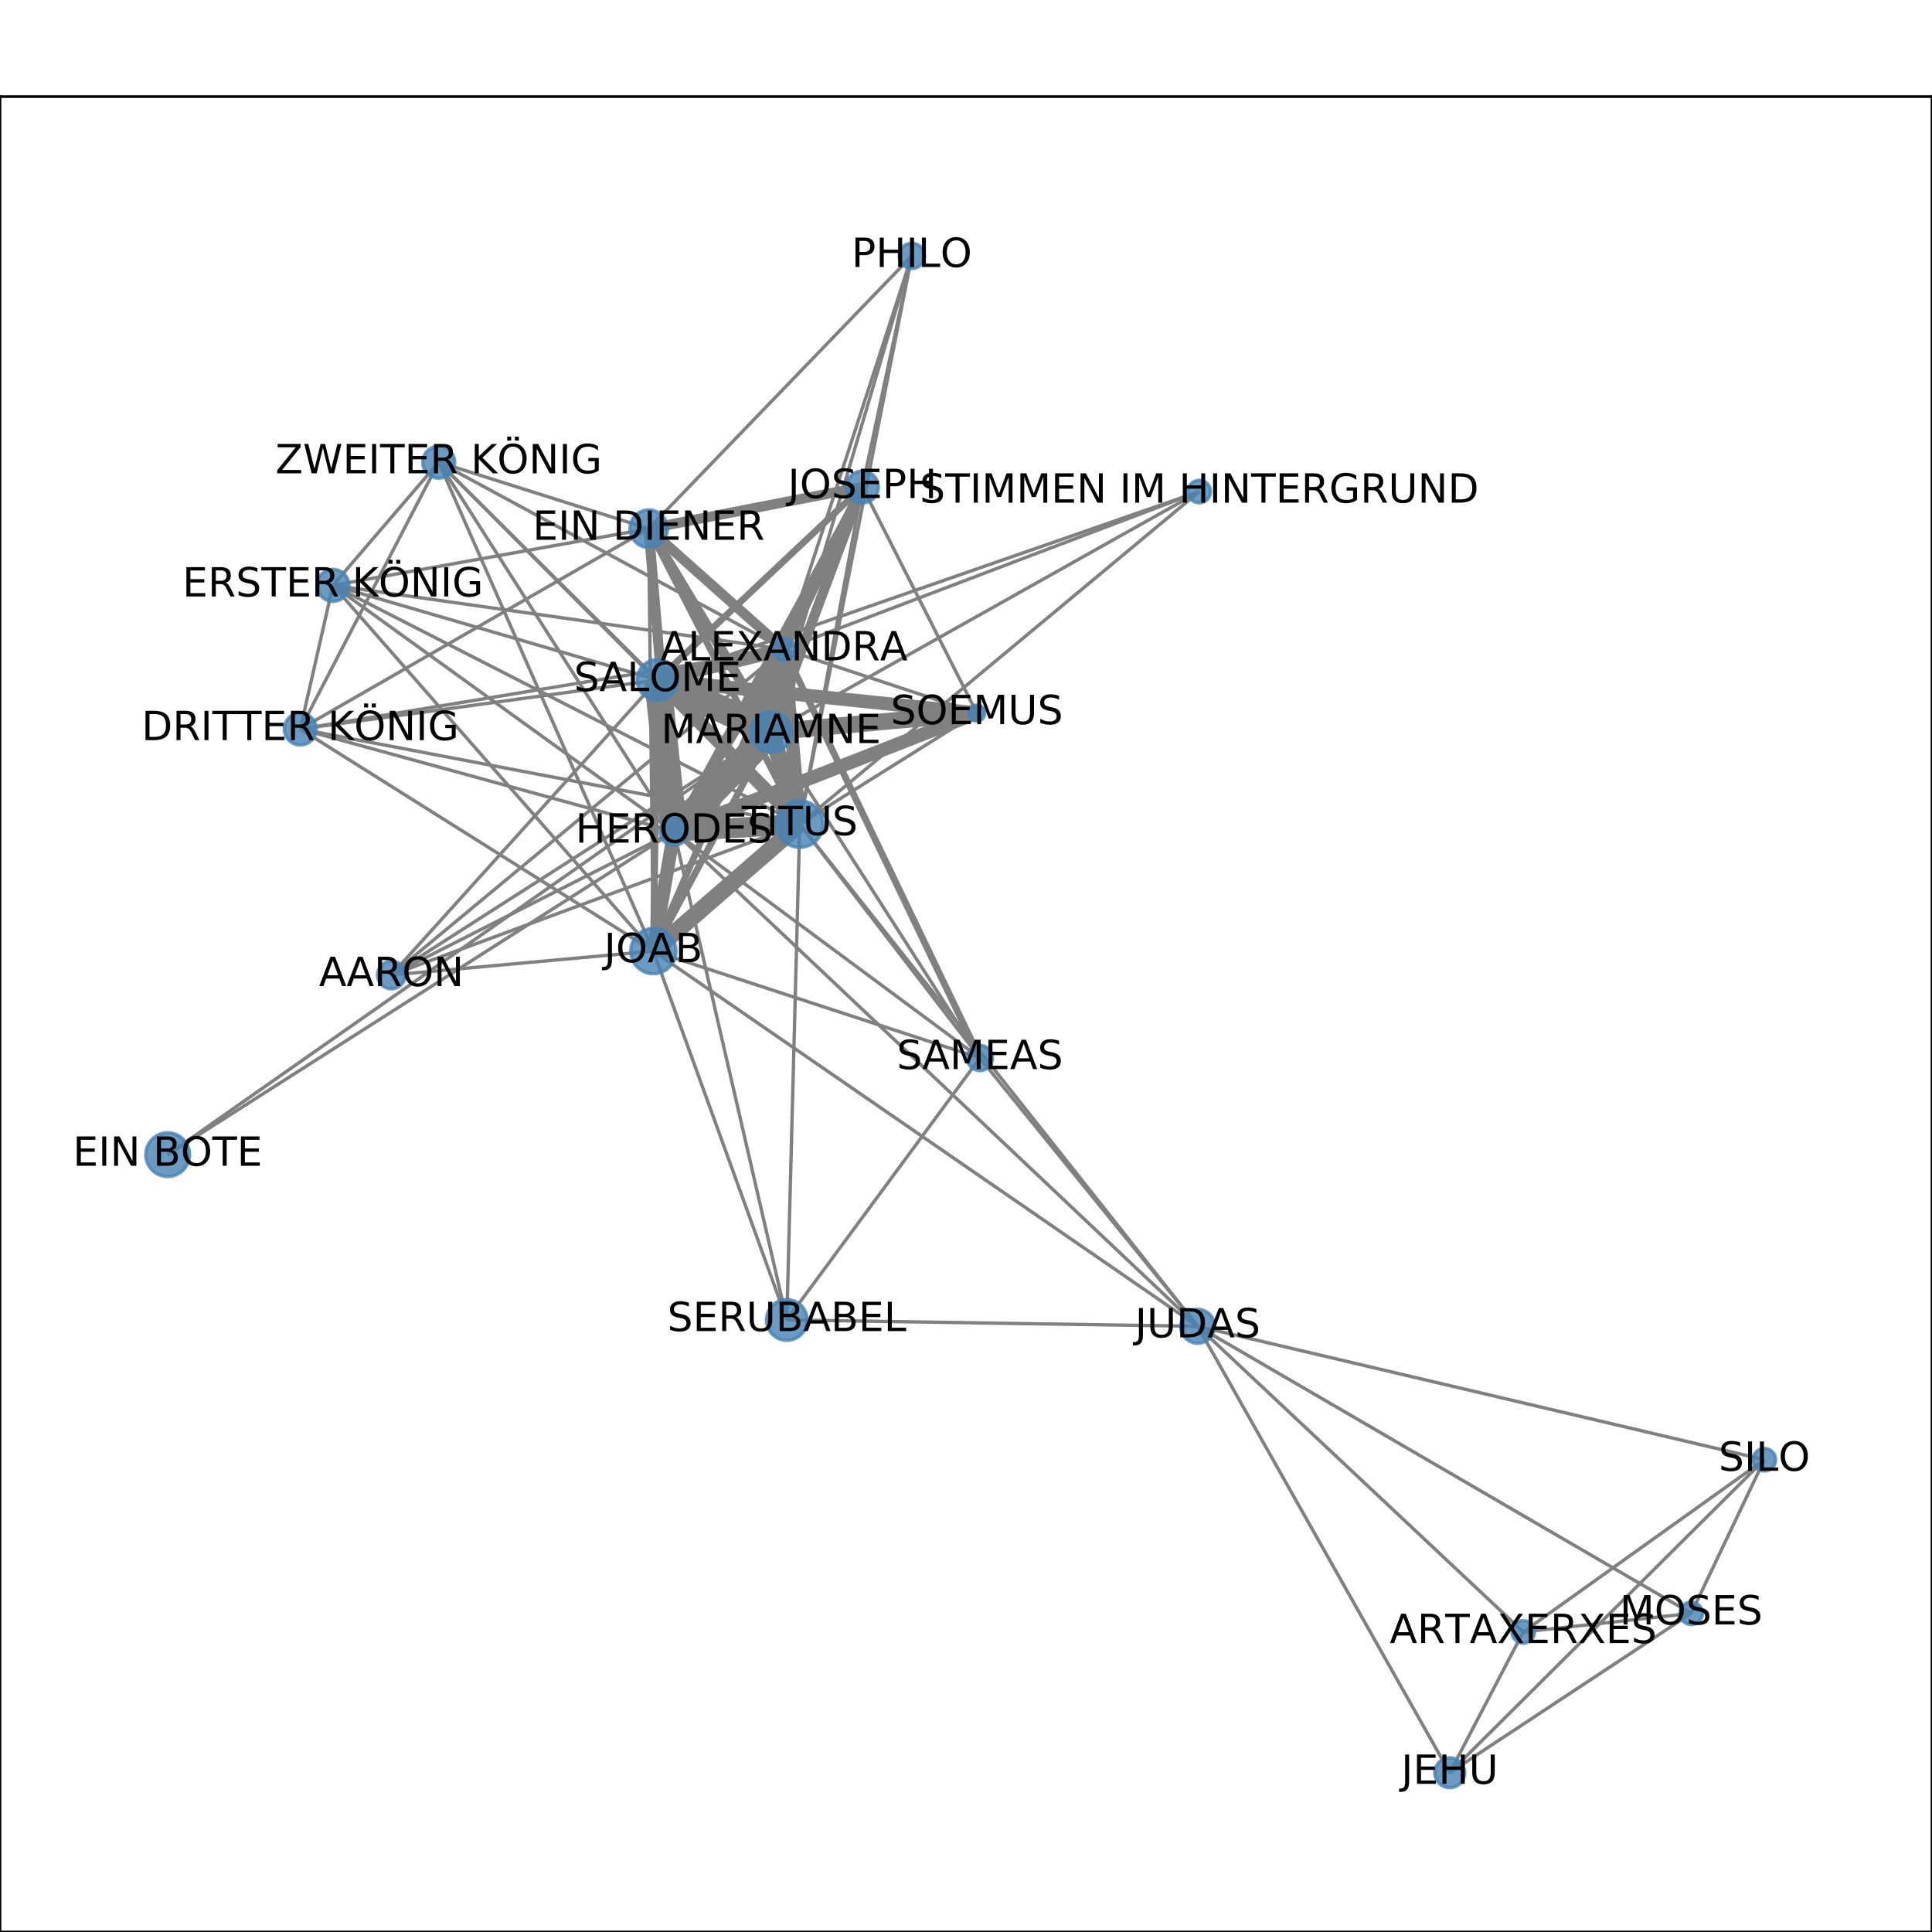 <?xml version="1.0" encoding="utf-8" standalone="no"?>
<!DOCTYPE svg PUBLIC "-//W3C//DTD SVG 1.1//EN"
  "http://www.w3.org/Graphics/SVG/1.1/DTD/svg11.dtd">
<!-- Created with matplotlib (http://matplotlib.org/) -->
<svg height="576pt" version="1.1" viewBox="0 0 576 576" width="576pt" xmlns="http://www.w3.org/2000/svg" xmlns:xlink="http://www.w3.org/1999/xlink">
 <defs>
  <style type="text/css">
*{stroke-linecap:butt;stroke-linejoin:round;}
  </style>
 </defs>
 <g id="figure_1">
  <g id="patch_1">
   <path d="M 0 576 
L 576 576 
L 576 0 
L 0 0 
z
" style="fill:#ffffff;"/>
  </g>
  <g id="axes_1">
   <g id="patch_2">
    <path d="M 0 576 
L 576 576 
L 576 28.8 
L 0 28.8 
z
" style="fill:#ffffff;"/>
   </g>
   <g id="LineCollection_1">
    <path clip-path="url(#p53e197eb6d)" d="M 257.107 145.178 
L 200.965 247.906 
" style="fill:none;stroke:#808080;stroke-width:2;"/>
    <path clip-path="url(#p53e197eb6d)" d="M 257.107 145.178 
L 193.394 157.619 
" style="fill:none;stroke:#808080;stroke-width:3;"/>
    <path clip-path="url(#p53e197eb6d)" d="M 257.107 145.178 
L 271.845 76.284 
" style="fill:none;stroke:#808080;"/>
    <path clip-path="url(#p53e197eb6d)" d="M 257.107 145.178 
L 196.042 202.726 
" style="fill:none;stroke:#808080;stroke-width:2;"/>
    <path clip-path="url(#p53e197eb6d)" d="M 257.107 145.178 
L 233.745 193.572 
" style="fill:none;stroke:#808080;stroke-width:3;"/>
    <path clip-path="url(#p53e197eb6d)" d="M 257.107 145.178 
L 229.882 218.227 
" style="fill:none;stroke:#808080;stroke-width:3;"/>
    <path clip-path="url(#p53e197eb6d)" d="M 257.107 145.178 
L 291.236 212.588 
" style="fill:none;stroke:#808080;"/>
    <path clip-path="url(#p53e197eb6d)" d="M 257.107 145.178 
L 238.435 245.679 
" style="fill:none;stroke:#808080;"/>
    <path clip-path="url(#p53e197eb6d)" d="M 116.69 290.679 
L 200.965 247.906 
" style="fill:none;stroke:#808080;"/>
    <path clip-path="url(#p53e197eb6d)" d="M 116.69 290.679 
L 194.79 283.562 
" style="fill:none;stroke:#808080;"/>
    <path clip-path="url(#p53e197eb6d)" d="M 116.69 290.679 
L 196.042 202.726 
" style="fill:none;stroke:#808080;"/>
    <path clip-path="url(#p53e197eb6d)" d="M 116.69 290.679 
L 229.882 218.227 
" style="fill:none;stroke:#808080;"/>
    <path clip-path="url(#p53e197eb6d)" d="M 116.69 290.679 
L 233.745 193.572 
" style="fill:none;stroke:#808080;"/>
    <path clip-path="url(#p53e197eb6d)" d="M 116.69 290.679 
L 238.435 245.679 
" style="fill:none;stroke:#808080;"/>
    <path clip-path="url(#p53e197eb6d)" d="M 130.797 137.795 
L 200.965 247.906 
" style="fill:none;stroke:#808080;"/>
    <path clip-path="url(#p53e197eb6d)" d="M 130.797 137.795 
L 194.79 283.562 
" style="fill:none;stroke:#808080;"/>
    <path clip-path="url(#p53e197eb6d)" d="M 130.797 137.795 
L 193.394 157.619 
" style="fill:none;stroke:#808080;"/>
    <path clip-path="url(#p53e197eb6d)" d="M 130.797 137.795 
L 196.042 202.726 
" style="fill:none;stroke:#808080;"/>
    <path clip-path="url(#p53e197eb6d)" d="M 130.797 137.795 
L 89.525 217.349 
" style="fill:none;stroke:#808080;"/>
    <path clip-path="url(#p53e197eb6d)" d="M 130.797 137.795 
L 233.745 193.572 
" style="fill:none;stroke:#808080;"/>
    <path clip-path="url(#p53e197eb6d)" d="M 130.797 137.795 
L 238.435 245.679 
" style="fill:none;stroke:#808080;"/>
    <path clip-path="url(#p53e197eb6d)" d="M 130.797 137.795 
L 99.261 174.519 
" style="fill:none;stroke:#808080;"/>
    <path clip-path="url(#p53e197eb6d)" d="M 357.076 395.414 
L 200.965 247.906 
" style="fill:none;stroke:#808080;"/>
    <path clip-path="url(#p53e197eb6d)" d="M 357.076 395.414 
L 194.79 283.562 
" style="fill:none;stroke:#808080;"/>
    <path clip-path="url(#p53e197eb6d)" d="M 357.076 395.414 
L 234.581 393.529 
" style="fill:none;stroke:#808080;"/>
    <path clip-path="url(#p53e197eb6d)" d="M 357.076 395.414 
L 504.199 481 
" style="fill:none;stroke:#808080;"/>
    <path clip-path="url(#p53e197eb6d)" d="M 357.076 395.414 
L 454.129 486.543 
" style="fill:none;stroke:#808080;"/>
    <path clip-path="url(#p53e197eb6d)" d="M 357.076 395.414 
L 432.212 528.516 
" style="fill:none;stroke:#808080;"/>
    <path clip-path="url(#p53e197eb6d)" d="M 357.076 395.414 
L 526.017 435.189 
" style="fill:none;stroke:#808080;"/>
    <path clip-path="url(#p53e197eb6d)" d="M 357.076 395.414 
L 292.137 315.424 
" style="fill:none;stroke:#808080;"/>
    <path clip-path="url(#p53e197eb6d)" d="M 357.076 395.414 
L 238.435 245.679 
" style="fill:none;stroke:#808080;"/>
    <path clip-path="url(#p53e197eb6d)" d="M 193.394 157.619 
L 200.965 247.906 
" style="fill:none;stroke:#808080;stroke-width:3;"/>
    <path clip-path="url(#p53e197eb6d)" d="M 193.394 157.619 
L 194.79 283.562 
" style="fill:none;stroke:#808080;"/>
    <path clip-path="url(#p53e197eb6d)" d="M 193.394 157.619 
L 271.845 76.284 
" style="fill:none;stroke:#808080;"/>
    <path clip-path="url(#p53e197eb6d)" d="M 193.394 157.619 
L 196.042 202.726 
" style="fill:none;stroke:#808080;"/>
    <path clip-path="url(#p53e197eb6d)" d="M 193.394 157.619 
L 89.525 217.349 
" style="fill:none;stroke:#808080;"/>
    <path clip-path="url(#p53e197eb6d)" d="M 193.394 157.619 
L 229.882 218.227 
" style="fill:none;stroke:#808080;stroke-width:3;"/>
    <path clip-path="url(#p53e197eb6d)" d="M 193.394 157.619 
L 99.261 174.519 
" style="fill:none;stroke:#808080;"/>
    <path clip-path="url(#p53e197eb6d)" d="M 193.394 157.619 
L 233.745 193.572 
" style="fill:none;stroke:#808080;stroke-width:3;"/>
    <path clip-path="url(#p53e197eb6d)" d="M 193.394 157.619 
L 238.435 245.679 
" style="fill:none;stroke:#808080;stroke-width:2;"/>
    <path clip-path="url(#p53e197eb6d)" d="M 271.845 76.284 
L 233.745 193.572 
" style="fill:none;stroke:#808080;"/>
    <path clip-path="url(#p53e197eb6d)" d="M 271.845 76.284 
L 229.882 218.227 
" style="fill:none;stroke:#808080;"/>
    <path clip-path="url(#p53e197eb6d)" d="M 271.845 76.284 
L 238.435 245.679 
" style="fill:none;stroke:#808080;"/>
    <path clip-path="url(#p53e197eb6d)" d="M 196.042 202.726 
L 89.525 217.349 
" style="fill:none;stroke:#808080;"/>
    <path clip-path="url(#p53e197eb6d)" d="M 196.042 202.726 
L 229.882 218.227 
" style="fill:none;stroke:#808080;stroke-width:8;"/>
    <path clip-path="url(#p53e197eb6d)" d="M 196.042 202.726 
L 291.236 212.588 
" style="fill:none;stroke:#808080;stroke-width:4;"/>
    <path clip-path="url(#p53e197eb6d)" d="M 196.042 202.726 
L 200.965 247.906 
" style="fill:none;stroke:#808080;stroke-width:8;"/>
    <path clip-path="url(#p53e197eb6d)" d="M 196.042 202.726 
L 194.79 283.562 
" style="fill:none;stroke:#808080;stroke-width:2;"/>
    <path clip-path="url(#p53e197eb6d)" d="M 196.042 202.726 
L 99.261 174.519 
" style="fill:none;stroke:#808080;"/>
    <path clip-path="url(#p53e197eb6d)" d="M 196.042 202.726 
L 233.745 193.572 
" style="fill:none;stroke:#808080;stroke-width:4;"/>
    <path clip-path="url(#p53e197eb6d)" d="M 196.042 202.726 
L 238.435 245.679 
" style="fill:none;stroke:#808080;stroke-width:4;"/>
    <path clip-path="url(#p53e197eb6d)" d="M 196.042 202.726 
L 357.55 146.552 
" style="fill:none;stroke:#808080;"/>
    <path clip-path="url(#p53e197eb6d)" d="M 49.983 344.247 
L 200.965 247.906 
" style="fill:none;stroke:#808080;"/>
    <path clip-path="url(#p53e197eb6d)" d="M 49.983 344.247 
L 229.882 218.227 
" style="fill:none;stroke:#808080;"/>
    <path clip-path="url(#p53e197eb6d)" d="M 238.435 245.679 
L 292.137 315.424 
" style="fill:none;stroke:#808080;"/>
    <path clip-path="url(#p53e197eb6d)" d="M 238.435 245.679 
L 357.55 146.552 
" style="fill:none;stroke:#808080;"/>
    <path clip-path="url(#p53e197eb6d)" d="M 238.435 245.679 
L 229.882 218.227 
" style="fill:none;stroke:#808080;stroke-width:5;"/>
    <path clip-path="url(#p53e197eb6d)" d="M 238.435 245.679 
L 291.236 212.588 
" style="fill:none;stroke:#808080;"/>
    <path clip-path="url(#p53e197eb6d)" d="M 238.435 245.679 
L 200.965 247.906 
" style="fill:none;stroke:#808080;stroke-width:6;"/>
    <path clip-path="url(#p53e197eb6d)" d="M 238.435 245.679 
L 194.79 283.562 
" style="fill:none;stroke:#808080;stroke-width:5;"/>
    <path clip-path="url(#p53e197eb6d)" d="M 238.435 245.679 
L 234.581 393.529 
" style="fill:none;stroke:#808080;"/>
    <path clip-path="url(#p53e197eb6d)" d="M 238.435 245.679 
L 89.525 217.349 
" style="fill:none;stroke:#808080;"/>
    <path clip-path="url(#p53e197eb6d)" d="M 238.435 245.679 
L 233.745 193.572 
" style="fill:none;stroke:#808080;stroke-width:4;"/>
    <path clip-path="url(#p53e197eb6d)" d="M 238.435 245.679 
L 99.261 174.519 
" style="fill:none;stroke:#808080;"/>
    <path clip-path="url(#p53e197eb6d)" d="M 526.017 435.189 
L 454.129 486.543 
" style="fill:none;stroke:#808080;"/>
    <path clip-path="url(#p53e197eb6d)" d="M 526.017 435.189 
L 432.212 528.516 
" style="fill:none;stroke:#808080;"/>
    <path clip-path="url(#p53e197eb6d)" d="M 526.017 435.189 
L 504.199 481 
" style="fill:none;stroke:#808080;"/>
    <path clip-path="url(#p53e197eb6d)" d="M 504.199 481 
L 454.129 486.543 
" style="fill:none;stroke:#808080;"/>
    <path clip-path="url(#p53e197eb6d)" d="M 504.199 481 
L 432.212 528.516 
" style="fill:none;stroke:#808080;"/>
    <path clip-path="url(#p53e197eb6d)" d="M 454.129 486.543 
L 432.212 528.516 
" style="fill:none;stroke:#808080;"/>
    <path clip-path="url(#p53e197eb6d)" d="M 89.525 217.349 
L 200.965 247.906 
" style="fill:none;stroke:#808080;"/>
    <path clip-path="url(#p53e197eb6d)" d="M 89.525 217.349 
L 194.79 283.562 
" style="fill:none;stroke:#808080;"/>
    <path clip-path="url(#p53e197eb6d)" d="M 89.525 217.349 
L 233.745 193.572 
" style="fill:none;stroke:#808080;"/>
    <path clip-path="url(#p53e197eb6d)" d="M 89.525 217.349 
L 99.261 174.519 
" style="fill:none;stroke:#808080;"/>
    <path clip-path="url(#p53e197eb6d)" d="M 229.882 218.227 
L 291.236 212.588 
" style="fill:none;stroke:#808080;stroke-width:5;"/>
    <path clip-path="url(#p53e197eb6d)" d="M 229.882 218.227 
L 292.137 315.424 
" style="fill:none;stroke:#808080;"/>
    <path clip-path="url(#p53e197eb6d)" d="M 229.882 218.227 
L 200.965 247.906 
" style="fill:none;stroke:#808080;stroke-width:8;"/>
    <path clip-path="url(#p53e197eb6d)" d="M 229.882 218.227 
L 194.79 283.562 
" style="fill:none;stroke:#808080;stroke-width:2;"/>
    <path clip-path="url(#p53e197eb6d)" d="M 229.882 218.227 
L 233.745 193.572 
" style="fill:none;stroke:#808080;stroke-width:10;"/>
    <path clip-path="url(#p53e197eb6d)" d="M 229.882 218.227 
L 357.55 146.552 
" style="fill:none;stroke:#808080;"/>
    <path clip-path="url(#p53e197eb6d)" d="M 291.236 212.588 
L 200.965 247.906 
" style="fill:none;stroke:#808080;stroke-width:4;"/>
    <path clip-path="url(#p53e197eb6d)" d="M 291.236 212.588 
L 233.745 193.572 
" style="fill:none;stroke:#808080;"/>
    <path clip-path="url(#p53e197eb6d)" d="M 200.965 247.906 
L 292.137 315.424 
" style="fill:none;stroke:#808080;"/>
    <path clip-path="url(#p53e197eb6d)" d="M 200.965 247.906 
L 194.79 283.562 
" style="fill:none;stroke:#808080;stroke-width:4;"/>
    <path clip-path="url(#p53e197eb6d)" d="M 200.965 247.906 
L 234.581 393.529 
" style="fill:none;stroke:#808080;"/>
    <path clip-path="url(#p53e197eb6d)" d="M 200.965 247.906 
L 233.745 193.572 
" style="fill:none;stroke:#808080;stroke-width:3;"/>
    <path clip-path="url(#p53e197eb6d)" d="M 200.965 247.906 
L 99.261 174.519 
" style="fill:none;stroke:#808080;"/>
    <path clip-path="url(#p53e197eb6d)" d="M 194.79 283.562 
L 292.137 315.424 
" style="fill:none;stroke:#808080;"/>
    <path clip-path="url(#p53e197eb6d)" d="M 194.79 283.562 
L 234.581 393.529 
" style="fill:none;stroke:#808080;"/>
    <path clip-path="url(#p53e197eb6d)" d="M 194.79 283.562 
L 233.745 193.572 
" style="fill:none;stroke:#808080;stroke-width:2;"/>
    <path clip-path="url(#p53e197eb6d)" d="M 194.79 283.562 
L 99.261 174.519 
" style="fill:none;stroke:#808080;"/>
    <path clip-path="url(#p53e197eb6d)" d="M 234.581 393.529 
L 292.137 315.424 
" style="fill:none;stroke:#808080;"/>
    <path clip-path="url(#p53e197eb6d)" d="M 292.137 315.424 
L 233.745 193.572 
" style="fill:none;stroke:#808080;stroke-width:2;"/>
    <path clip-path="url(#p53e197eb6d)" d="M 233.745 193.572 
L 357.55 146.552 
" style="fill:none;stroke:#808080;"/>
    <path clip-path="url(#p53e197eb6d)" d="M 233.745 193.572 
L 99.261 174.519 
" style="fill:none;stroke:#808080;"/>
   </g>
   <g id="matplotlib.axis_1">
    <g id="xtick_1">
     <g id="line2d_1">
      <defs>
       <path d="M 0 0 
L 0 3.5 
" id="mb49d80c3b4" style="stroke:#000000;stroke-width:0.8;"/>
      </defs>
      <g>
       <use style="stroke:#000000;stroke-width:0.8;" x="49.983" xlink:href="#mb49d80c3b4" y="576"/>
      </g>
     </g>
     <g id="text_1">
      <!-- 0.0 -->
      <defs>
       <path d="M 31.781 66.406 
Q 24.172 66.406 20.328 58.906 
Q 16.5 51.422 16.5 36.375 
Q 16.5 21.391 20.328 13.891 
Q 24.172 6.391 31.781 6.391 
Q 39.453 6.391 43.281 13.891 
Q 47.125 21.391 47.125 36.375 
Q 47.125 51.422 43.281 58.906 
Q 39.453 66.406 31.781 66.406 
z
M 31.781 74.219 
Q 44.047 74.219 50.516 64.516 
Q 56.984 54.828 56.984 36.375 
Q 56.984 17.969 50.516 8.266 
Q 44.047 -1.422 31.781 -1.422 
Q 19.531 -1.422 13.062 8.266 
Q 6.594 17.969 6.594 36.375 
Q 6.594 54.828 13.062 64.516 
Q 19.531 74.219 31.781 74.219 
z
" id="DejaVuSans-30"/>
       <path d="M 10.688 12.406 
L 21 12.406 
L 21 0 
L 10.688 0 
z
" id="DejaVuSans-2e"/>
      </defs>
      <g transform="translate(42.032 590.598)scale(0.1 -0.1)">
       <use xlink:href="#DejaVuSans-30"/>
       <use x="63.623" xlink:href="#DejaVuSans-2e"/>
       <use x="95.41" xlink:href="#DejaVuSans-30"/>
      </g>
     </g>
    </g>
    <g id="xtick_2">
     <g id="line2d_2">
      <g>
       <use style="stroke:#000000;stroke-width:0.8;" x="149.035" xlink:href="#mb49d80c3b4" y="576"/>
      </g>
     </g>
     <g id="text_2">
      <!-- 0.2 -->
      <defs>
       <path d="M 19.188 8.297 
L 53.609 8.297 
L 53.609 0 
L 7.328 0 
L 7.328 8.297 
Q 12.938 14.109 22.625 23.891 
Q 32.328 33.688 34.812 36.531 
Q 39.547 41.844 41.422 45.531 
Q 43.312 49.219 43.312 52.781 
Q 43.312 58.594 39.234 62.25 
Q 35.156 65.922 28.609 65.922 
Q 23.969 65.922 18.812 64.312 
Q 13.672 62.703 7.812 59.422 
L 7.812 69.391 
Q 13.766 71.781 18.938 73 
Q 24.125 74.219 28.422 74.219 
Q 39.75 74.219 46.484 68.547 
Q 53.219 62.891 53.219 53.422 
Q 53.219 48.922 51.531 44.891 
Q 49.859 40.875 45.406 35.406 
Q 44.188 33.984 37.641 27.219 
Q 31.109 20.453 19.188 8.297 
z
" id="DejaVuSans-32"/>
      </defs>
      <g transform="translate(141.083 590.598)scale(0.1 -0.1)">
       <use xlink:href="#DejaVuSans-30"/>
       <use x="63.623" xlink:href="#DejaVuSans-2e"/>
       <use x="95.41" xlink:href="#DejaVuSans-32"/>
      </g>
     </g>
    </g>
    <g id="xtick_3">
     <g id="line2d_3">
      <g>
       <use style="stroke:#000000;stroke-width:0.8;" x="248.086" xlink:href="#mb49d80c3b4" y="576"/>
      </g>
     </g>
     <g id="text_3">
      <!-- 0.4 -->
      <defs>
       <path d="M 37.797 64.312 
L 12.891 25.391 
L 37.797 25.391 
z
M 35.203 72.906 
L 47.609 72.906 
L 47.609 25.391 
L 58.016 25.391 
L 58.016 17.188 
L 47.609 17.188 
L 47.609 0 
L 37.797 0 
L 37.797 17.188 
L 4.891 17.188 
L 4.891 26.703 
z
" id="DejaVuSans-34"/>
      </defs>
      <g transform="translate(240.135 590.598)scale(0.1 -0.1)">
       <use xlink:href="#DejaVuSans-30"/>
       <use x="63.623" xlink:href="#DejaVuSans-2e"/>
       <use x="95.41" xlink:href="#DejaVuSans-34"/>
      </g>
     </g>
    </g>
    <g id="xtick_4">
     <g id="line2d_4">
      <g>
       <use style="stroke:#000000;stroke-width:0.8;" x="347.138" xlink:href="#mb49d80c3b4" y="576"/>
      </g>
     </g>
     <g id="text_4">
      <!-- 0.6 -->
      <defs>
       <path d="M 33.016 40.375 
Q 26.375 40.375 22.484 35.828 
Q 18.609 31.297 18.609 23.391 
Q 18.609 15.531 22.484 10.953 
Q 26.375 6.391 33.016 6.391 
Q 39.656 6.391 43.531 10.953 
Q 47.406 15.531 47.406 23.391 
Q 47.406 31.297 43.531 35.828 
Q 39.656 40.375 33.016 40.375 
z
M 52.594 71.297 
L 52.594 62.312 
Q 48.875 64.062 45.094 64.984 
Q 41.312 65.922 37.594 65.922 
Q 27.828 65.922 22.672 59.328 
Q 17.531 52.734 16.797 39.406 
Q 19.672 43.656 24.016 45.922 
Q 28.375 48.188 33.594 48.188 
Q 44.578 48.188 50.953 41.516 
Q 57.328 34.859 57.328 23.391 
Q 57.328 12.156 50.688 5.359 
Q 44.047 -1.422 33.016 -1.422 
Q 20.359 -1.422 13.672 8.266 
Q 6.984 17.969 6.984 36.375 
Q 6.984 53.656 15.188 63.938 
Q 23.391 74.219 37.203 74.219 
Q 40.922 74.219 44.703 73.484 
Q 48.484 72.75 52.594 71.297 
z
" id="DejaVuSans-36"/>
      </defs>
      <g transform="translate(339.186 590.598)scale(0.1 -0.1)">
       <use xlink:href="#DejaVuSans-30"/>
       <use x="63.623" xlink:href="#DejaVuSans-2e"/>
       <use x="95.41" xlink:href="#DejaVuSans-36"/>
      </g>
     </g>
    </g>
    <g id="xtick_5">
     <g id="line2d_5">
      <g>
       <use style="stroke:#000000;stroke-width:0.8;" x="446.189" xlink:href="#mb49d80c3b4" y="576"/>
      </g>
     </g>
     <g id="text_5">
      <!-- 0.8 -->
      <defs>
       <path d="M 31.781 34.625 
Q 24.75 34.625 20.719 30.859 
Q 16.703 27.094 16.703 20.516 
Q 16.703 13.922 20.719 10.156 
Q 24.75 6.391 31.781 6.391 
Q 38.812 6.391 42.859 10.172 
Q 46.922 13.969 46.922 20.516 
Q 46.922 27.094 42.891 30.859 
Q 38.875 34.625 31.781 34.625 
z
M 21.922 38.812 
Q 15.578 40.375 12.031 44.719 
Q 8.5 49.078 8.5 55.328 
Q 8.5 64.062 14.719 69.141 
Q 20.953 74.219 31.781 74.219 
Q 42.672 74.219 48.875 69.141 
Q 55.078 64.062 55.078 55.328 
Q 55.078 49.078 51.531 44.719 
Q 48 40.375 41.703 38.812 
Q 48.828 37.156 52.797 32.312 
Q 56.781 27.484 56.781 20.516 
Q 56.781 9.906 50.312 4.234 
Q 43.844 -1.422 31.781 -1.422 
Q 19.734 -1.422 13.25 4.234 
Q 6.781 9.906 6.781 20.516 
Q 6.781 27.484 10.781 32.312 
Q 14.797 37.156 21.922 38.812 
z
M 18.312 54.391 
Q 18.312 48.734 21.844 45.562 
Q 25.391 42.391 31.781 42.391 
Q 38.141 42.391 41.719 45.562 
Q 45.312 48.734 45.312 54.391 
Q 45.312 60.062 41.719 63.234 
Q 38.141 66.406 31.781 66.406 
Q 25.391 66.406 21.844 63.234 
Q 18.312 60.062 18.312 54.391 
z
" id="DejaVuSans-38"/>
      </defs>
      <g transform="translate(438.237 590.598)scale(0.1 -0.1)">
       <use xlink:href="#DejaVuSans-30"/>
       <use x="63.623" xlink:href="#DejaVuSans-2e"/>
       <use x="95.41" xlink:href="#DejaVuSans-38"/>
      </g>
     </g>
    </g>
    <g id="xtick_6">
     <g id="line2d_6">
      <g>
       <use style="stroke:#000000;stroke-width:0.8;" x="545.24" xlink:href="#mb49d80c3b4" y="576"/>
      </g>
     </g>
     <g id="text_6">
      <!-- 1.0 -->
      <defs>
       <path d="M 12.406 8.297 
L 28.516 8.297 
L 28.516 63.922 
L 10.984 60.406 
L 10.984 69.391 
L 28.422 72.906 
L 38.281 72.906 
L 38.281 8.297 
L 54.391 8.297 
L 54.391 0 
L 12.406 0 
z
" id="DejaVuSans-31"/>
      </defs>
      <g transform="translate(537.289 590.598)scale(0.1 -0.1)">
       <use xlink:href="#DejaVuSans-31"/>
       <use x="63.623" xlink:href="#DejaVuSans-2e"/>
       <use x="95.41" xlink:href="#DejaVuSans-30"/>
      </g>
     </g>
    </g>
   </g>
   <g id="matplotlib.axis_2">
    <g id="ytick_1">
     <g id="line2d_7">
      <defs>
       <path d="M 0 0 
L -3.5 0 
" id="mf927871c9d" style="stroke:#000000;stroke-width:0.8;"/>
      </defs>
      <g>
       <use style="stroke:#000000;stroke-width:0.8;" x="0" xlink:href="#mf927871c9d" y="528.516"/>
      </g>
     </g>
     <g id="text_7">
      <!-- 0.0 -->
      <g transform="translate(-22.903 532.315)scale(0.1 -0.1)">
       <use xlink:href="#DejaVuSans-30"/>
       <use x="63.623" xlink:href="#DejaVuSans-2e"/>
       <use x="95.41" xlink:href="#DejaVuSans-30"/>
      </g>
     </g>
    </g>
    <g id="ytick_2">
     <g id="line2d_8">
      <g>
       <use style="stroke:#000000;stroke-width:0.8;" x="0" xlink:href="#mf927871c9d" y="438.069"/>
      </g>
     </g>
     <g id="text_8">
      <!-- 0.2 -->
      <g transform="translate(-22.903 441.869)scale(0.1 -0.1)">
       <use xlink:href="#DejaVuSans-30"/>
       <use x="63.623" xlink:href="#DejaVuSans-2e"/>
       <use x="95.41" xlink:href="#DejaVuSans-32"/>
      </g>
     </g>
    </g>
    <g id="ytick_3">
     <g id="line2d_9">
      <g>
       <use style="stroke:#000000;stroke-width:0.8;" x="0" xlink:href="#mf927871c9d" y="347.623"/>
      </g>
     </g>
     <g id="text_9">
      <!-- 0.4 -->
      <g transform="translate(-22.903 351.422)scale(0.1 -0.1)">
       <use xlink:href="#DejaVuSans-30"/>
       <use x="63.623" xlink:href="#DejaVuSans-2e"/>
       <use x="95.41" xlink:href="#DejaVuSans-34"/>
      </g>
     </g>
    </g>
    <g id="ytick_4">
     <g id="line2d_10">
      <g>
       <use style="stroke:#000000;stroke-width:0.8;" x="0" xlink:href="#mf927871c9d" y="257.177"/>
      </g>
     </g>
     <g id="text_10">
      <!-- 0.6 -->
      <g transform="translate(-22.903 260.976)scale(0.1 -0.1)">
       <use xlink:href="#DejaVuSans-30"/>
       <use x="63.623" xlink:href="#DejaVuSans-2e"/>
       <use x="95.41" xlink:href="#DejaVuSans-36"/>
      </g>
     </g>
    </g>
    <g id="ytick_5">
     <g id="line2d_11">
      <g>
       <use style="stroke:#000000;stroke-width:0.8;" x="0" xlink:href="#mf927871c9d" y="166.731"/>
      </g>
     </g>
     <g id="text_11">
      <!-- 0.8 -->
      <g transform="translate(-22.903 170.53)scale(0.1 -0.1)">
       <use xlink:href="#DejaVuSans-30"/>
       <use x="63.623" xlink:href="#DejaVuSans-2e"/>
       <use x="95.41" xlink:href="#DejaVuSans-38"/>
      </g>
     </g>
    </g>
    <g id="ytick_6">
     <g id="line2d_12">
      <g>
       <use style="stroke:#000000;stroke-width:0.8;" x="0" xlink:href="#mf927871c9d" y="76.284"/>
      </g>
     </g>
     <g id="text_12">
      <!-- 1.0 -->
      <g transform="translate(-22.903 80.084)scale(0.1 -0.1)">
       <use xlink:href="#DejaVuSans-31"/>
       <use x="63.623" xlink:href="#DejaVuSans-2e"/>
       <use x="95.41" xlink:href="#DejaVuSans-30"/>
      </g>
     </g>
    </g>
   </g>
   <g id="PathCollection_1">
    <path clip-path="url(#p53e197eb6d)" d="M 257.107 149.945 
C 258.371 149.945 259.584 149.443 260.478 148.549 
C 261.372 147.655 261.874 146.442 261.874 145.178 
C 261.874 143.913 261.372 142.701 260.478 141.807 
C 259.584 140.913 258.371 140.41 257.107 140.41 
C 255.843 140.41 254.63 140.913 253.736 141.807 
C 252.842 142.701 252.34 143.913 252.34 145.178 
C 252.34 146.442 252.842 147.655 253.736 148.549 
C 254.63 149.443 255.843 149.945 257.107 149.945 
z
" style="fill:#4682b4;fill-opacity:0.8;stroke:#4682b4;stroke-opacity:0.8;"/>
    <path clip-path="url(#p53e197eb6d)" d="M 116.69 294.807 
C 117.784 294.807 118.835 294.372 119.609 293.598 
C 120.383 292.824 120.818 291.774 120.818 290.679 
C 120.818 289.584 120.383 288.533 119.609 287.759 
C 118.835 286.985 117.784 286.55 116.69 286.55 
C 115.595 286.55 114.544 286.985 113.77 287.759 
C 112.996 288.533 112.561 289.584 112.561 290.679 
C 112.561 291.774 112.996 292.824 113.77 293.598 
C 114.544 294.372 115.595 294.807 116.69 294.807 
z
" style="fill:#4682b4;fill-opacity:0.8;stroke:#4682b4;stroke-opacity:0.8;"/>
    <path clip-path="url(#p53e197eb6d)" d="M 130.797 142.562 
C 132.061 142.562 133.274 142.06 134.168 141.166 
C 135.062 140.272 135.564 139.059 135.564 137.795 
C 135.564 136.531 135.062 135.318 134.168 134.424 
C 133.274 133.53 132.061 133.028 130.797 133.028 
C 129.532 133.028 128.32 133.53 127.426 134.424 
C 126.532 135.318 126.029 136.531 126.029 137.795 
C 126.029 139.059 126.532 140.272 127.426 141.166 
C 128.32 142.06 129.532 142.562 130.797 142.562 
z
" style="fill:#4682b4;fill-opacity:0.8;stroke:#4682b4;stroke-opacity:0.8;"/>
    <path clip-path="url(#p53e197eb6d)" d="M 357.076 400.471 
C 358.417 400.471 359.703 399.938 360.652 398.99 
C 361.6 398.042 362.133 396.755 362.133 395.414 
C 362.133 394.073 361.6 392.787 360.652 391.839 
C 359.703 390.891 358.417 390.358 357.076 390.358 
C 355.735 390.358 354.449 390.891 353.501 391.839 
C 352.552 392.787 352.02 394.073 352.02 395.414 
C 352.02 396.755 352.552 398.042 353.501 398.99 
C 354.449 399.938 355.735 400.471 357.076 400.471 
z
" style="fill:#4682b4;fill-opacity:0.8;stroke:#4682b4;stroke-opacity:0.8;"/>
    <path clip-path="url(#p53e197eb6d)" d="M 193.394 163.209 
C 194.877 163.209 196.299 162.62 197.347 161.572 
C 198.395 160.523 198.984 159.101 198.984 157.619 
C 198.984 156.136 198.395 154.714 197.347 153.666 
C 196.299 152.618 194.877 152.029 193.394 152.029 
C 191.912 152.029 190.49 152.618 189.441 153.666 
C 188.393 154.714 187.804 156.136 187.804 157.619 
C 187.804 159.101 188.393 160.523 189.441 161.572 
C 190.49 162.62 191.912 163.209 193.394 163.209 
z
" style="fill:#4682b4;fill-opacity:0.8;stroke:#4682b4;stroke-opacity:0.8;"/>
    <path clip-path="url(#p53e197eb6d)" d="M 271.845 80.053 
C 272.845 80.053 273.803 79.656 274.51 78.949 
C 275.217 78.243 275.614 77.284 275.614 76.284 
C 275.614 75.285 275.217 74.326 274.51 73.619 
C 273.803 72.913 272.845 72.515 271.845 72.515 
C 270.846 72.515 269.887 72.913 269.18 73.619 
C 268.473 74.326 268.076 75.285 268.076 76.284 
C 268.076 77.284 268.473 78.243 269.18 78.949 
C 269.887 79.656 270.846 80.053 271.845 80.053 
z
" style="fill:#4682b4;fill-opacity:0.8;stroke:#4682b4;stroke-opacity:0.8;"/>
    <path clip-path="url(#p53e197eb6d)" d="M 196.042 208.803 
C 197.654 208.803 199.2 208.163 200.34 207.023 
C 201.479 205.883 202.12 204.338 202.12 202.726 
C 202.12 201.114 201.479 199.568 200.34 198.429 
C 199.2 197.289 197.654 196.649 196.042 196.649 
C 194.431 196.649 192.885 197.289 191.745 198.429 
C 190.606 199.568 189.965 201.114 189.965 202.726 
C 189.965 204.338 190.606 205.883 191.745 207.023 
C 192.885 208.163 194.431 208.803 196.042 208.803 
z
" style="fill:#4682b4;fill-opacity:0.8;stroke:#4682b4;stroke-opacity:0.8;"/>
    <path clip-path="url(#p53e197eb6d)" d="M 49.983 350.775 
C 51.715 350.775 53.375 350.087 54.599 348.863 
C 55.824 347.639 56.511 345.978 56.511 344.247 
C 56.511 342.516 55.824 340.855 54.599 339.631 
C 53.375 338.407 51.715 337.719 49.983 337.719 
C 48.252 337.719 46.592 338.407 45.368 339.631 
C 44.143 340.855 43.456 342.516 43.456 344.247 
C 43.456 345.978 44.143 347.639 45.368 348.863 
C 46.592 350.087 48.252 350.775 49.983 350.775 
z
" style="fill:#4682b4;fill-opacity:0.8;stroke:#4682b4;stroke-opacity:0.8;"/>
    <path clip-path="url(#p53e197eb6d)" d="M 238.435 252.629 
C 240.278 252.629 242.046 251.897 243.349 250.593 
C 244.652 249.29 245.385 247.522 245.385 245.679 
C 245.385 243.836 244.652 242.069 243.349 240.765 
C 242.046 239.462 240.278 238.73 238.435 238.73 
C 236.592 238.73 234.824 239.462 233.521 240.765 
C 232.218 242.069 231.486 243.836 231.486 245.679 
C 231.486 247.522 232.218 249.29 233.521 250.593 
C 234.824 251.897 236.592 252.629 238.435 252.629 
z
" style="fill:#4682b4;fill-opacity:0.8;stroke:#4682b4;stroke-opacity:0.8;"/>
    <path clip-path="url(#p53e197eb6d)" d="M 526.017 438.56 
C 526.911 438.56 527.768 438.205 528.4 437.573 
C 529.032 436.941 529.388 436.083 529.388 435.189 
C 529.388 434.295 529.032 433.438 528.4 432.806 
C 527.768 432.174 526.911 431.818 526.017 431.818 
C 525.123 431.818 524.265 432.174 523.633 432.806 
C 523.001 433.438 522.646 434.295 522.646 435.189 
C 522.646 436.083 523.001 436.941 523.633 437.573 
C 524.265 438.205 525.123 438.56 526.017 438.56 
z
" style="fill:#4682b4;fill-opacity:0.8;stroke:#4682b4;stroke-opacity:0.8;"/>
    <path clip-path="url(#p53e197eb6d)" d="M 504.199 484.371 
C 505.093 484.371 505.95 484.015 506.582 483.383 
C 507.214 482.751 507.57 481.894 507.57 481 
C 507.57 480.106 507.214 479.248 506.582 478.616 
C 505.95 477.984 505.093 477.629 504.199 477.629 
C 503.305 477.629 502.447 477.984 501.815 478.616 
C 501.183 479.248 500.828 480.106 500.828 481 
C 500.828 481.894 501.183 482.751 501.815 483.383 
C 502.447 484.015 503.305 484.371 504.199 484.371 
z
" style="fill:#4682b4;fill-opacity:0.8;stroke:#4682b4;stroke-opacity:0.8;"/>
    <path clip-path="url(#p53e197eb6d)" d="M 454.129 489.914 
C 455.023 489.914 455.881 489.559 456.513 488.927 
C 457.145 488.295 457.5 487.437 457.5 486.543 
C 457.5 485.649 457.145 484.792 456.513 484.16 
C 455.881 483.528 455.023 483.172 454.129 483.172 
C 453.235 483.172 452.378 483.528 451.745 484.16 
C 451.113 484.792 450.758 485.649 450.758 486.543 
C 450.758 487.437 451.113 488.295 451.745 488.927 
C 452.378 489.559 453.235 489.914 454.129 489.914 
z
" style="fill:#4682b4;fill-opacity:0.8;stroke:#4682b4;stroke-opacity:0.8;"/>
    <path clip-path="url(#p53e197eb6d)" d="M 89.525 222.116 
C 90.79 222.116 92.002 221.614 92.896 220.72 
C 93.79 219.826 94.293 218.613 94.293 217.349 
C 94.293 216.085 93.79 214.872 92.896 213.978 
C 92.002 213.084 90.79 212.582 89.525 212.582 
C 88.261 212.582 87.048 213.084 86.154 213.978 
C 85.26 214.872 84.758 216.085 84.758 217.349 
C 84.758 218.613 85.26 219.826 86.154 220.72 
C 87.048 221.614 88.261 222.116 89.525 222.116 
z
" style="fill:#4682b4;fill-opacity:0.8;stroke:#4682b4;stroke-opacity:0.8;"/>
    <path clip-path="url(#p53e197eb6d)" d="M 229.882 224.304 
C 231.493 224.304 233.039 223.663 234.179 222.524 
C 235.318 221.384 235.959 219.838 235.959 218.227 
C 235.959 216.615 235.318 215.069 234.179 213.929 
C 233.039 212.79 231.493 212.149 229.882 212.149 
C 228.27 212.149 226.724 212.79 225.584 213.929 
C 224.445 215.069 223.805 216.615 223.805 218.227 
C 223.805 219.838 224.445 221.384 225.584 222.524 
C 226.724 223.663 228.27 224.304 229.882 224.304 
z
" style="fill:#4682b4;fill-opacity:0.8;stroke:#4682b4;stroke-opacity:0.8;"/>
    <path clip-path="url(#p53e197eb6d)" d="M 291.236 214.971 
C 291.868 214.971 292.475 214.72 292.922 214.273 
C 293.369 213.826 293.62 213.22 293.62 212.588 
C 293.62 211.956 293.369 211.349 292.922 210.902 
C 292.475 210.455 291.868 210.204 291.236 210.204 
C 290.604 210.204 289.998 210.455 289.551 210.902 
C 289.104 211.349 288.852 211.956 288.852 212.588 
C 288.852 213.22 289.104 213.826 289.551 214.273 
C 289.998 214.72 290.604 214.971 291.236 214.971 
z
" style="fill:#4682b4;fill-opacity:0.8;stroke:#4682b4;stroke-opacity:0.8;"/>
    <path clip-path="url(#p53e197eb6d)" d="M 200.965 252.035 
C 202.06 252.035 203.11 251.6 203.885 250.825 
C 204.659 250.051 205.094 249.001 205.094 247.906 
C 205.094 246.811 204.659 245.761 203.885 244.987 
C 203.11 244.213 202.06 243.777 200.965 243.777 
C 199.87 243.777 198.82 244.213 198.046 244.987 
C 197.272 245.761 196.837 246.811 196.837 247.906 
C 196.837 249.001 197.272 250.051 198.046 250.825 
C 198.82 251.6 199.87 252.035 200.965 252.035 
z
" style="fill:#4682b4;fill-opacity:0.8;stroke:#4682b4;stroke-opacity:0.8;"/>
    <path clip-path="url(#p53e197eb6d)" d="M 194.79 290.304 
C 196.578 290.304 198.293 289.593 199.557 288.329 
C 200.821 287.065 201.532 285.35 201.532 283.562 
C 201.532 281.774 200.821 280.059 199.557 278.794 
C 198.293 277.53 196.578 276.82 194.79 276.82 
C 193.002 276.82 191.287 277.53 190.022 278.794 
C 188.758 280.059 188.048 281.774 188.048 283.562 
C 188.048 285.35 188.758 287.065 190.022 288.329 
C 191.287 289.593 193.002 290.304 194.79 290.304 
z
" style="fill:#4682b4;fill-opacity:0.8;stroke:#4682b4;stroke-opacity:0.8;"/>
    <path clip-path="url(#p53e197eb6d)" d="M 234.581 399.607 
C 236.193 399.607 237.739 398.966 238.879 397.827 
C 240.018 396.687 240.659 395.141 240.659 393.529 
C 240.659 391.918 240.018 390.372 238.879 389.232 
C 237.739 388.093 236.193 387.452 234.581 387.452 
C 232.97 387.452 231.424 388.093 230.284 389.232 
C 229.145 390.372 228.504 391.918 228.504 393.529 
C 228.504 395.141 229.145 396.687 230.284 397.827 
C 231.424 398.966 232.97 399.607 234.581 399.607 
z
" style="fill:#4682b4;fill-opacity:0.8;stroke:#4682b4;stroke-opacity:0.8;"/>
    <path clip-path="url(#p53e197eb6d)" d="M 292.137 319.193 
C 293.137 319.193 294.096 318.796 294.802 318.089 
C 295.509 317.382 295.906 316.423 295.906 315.424 
C 295.906 314.424 295.509 313.466 294.802 312.759 
C 294.096 312.052 293.137 311.655 292.137 311.655 
C 291.138 311.655 290.179 312.052 289.472 312.759 
C 288.766 313.466 288.368 314.424 288.368 315.424 
C 288.368 316.423 288.766 317.382 289.472 318.089 
C 290.179 318.796 291.138 319.193 292.137 319.193 
z
" style="fill:#4682b4;fill-opacity:0.8;stroke:#4682b4;stroke-opacity:0.8;"/>
    <path clip-path="url(#p53e197eb6d)" d="M 432.212 532.975 
C 433.394 532.975 434.529 532.505 435.365 531.669 
C 436.201 530.833 436.671 529.698 436.671 528.516 
C 436.671 527.333 436.201 526.199 435.365 525.362 
C 434.529 524.526 433.394 524.056 432.212 524.056 
C 431.029 524.056 429.895 524.526 429.058 525.362 
C 428.222 526.199 427.752 527.333 427.752 528.516 
C 427.752 529.698 428.222 530.833 429.058 531.669 
C 429.895 532.505 431.029 532.975 432.212 532.975 
z
" style="fill:#4682b4;fill-opacity:0.8;stroke:#4682b4;stroke-opacity:0.8;"/>
    <path clip-path="url(#p53e197eb6d)" d="M 233.745 196.943 
C 234.639 196.943 235.496 196.588 236.128 195.956 
C 236.76 195.324 237.116 194.466 237.116 193.572 
C 237.116 192.678 236.76 191.821 236.128 191.189 
C 235.496 190.557 234.639 190.201 233.745 190.201 
C 232.851 190.201 231.993 190.557 231.361 191.189 
C 230.729 191.821 230.374 192.678 230.374 193.572 
C 230.374 194.466 230.729 195.324 231.361 195.956 
C 231.993 196.588 232.851 196.943 233.745 196.943 
z
" style="fill:#4682b4;fill-opacity:0.8;stroke:#4682b4;stroke-opacity:0.8;"/>
    <path clip-path="url(#p53e197eb6d)" d="M 99.261 179.287 
C 100.525 179.287 101.738 178.784 102.632 177.89 
C 103.526 176.996 104.028 175.784 104.028 174.519 
C 104.028 173.255 103.526 172.042 102.632 171.148 
C 101.738 170.254 100.525 169.752 99.261 169.752 
C 97.996 169.752 96.784 170.254 95.89 171.148 
C 94.996 172.042 94.493 173.255 94.493 174.519 
C 94.493 175.784 94.996 176.996 95.89 177.89 
C 96.784 178.784 97.996 179.287 99.261 179.287 
z
" style="fill:#4682b4;fill-opacity:0.8;stroke:#4682b4;stroke-opacity:0.8;"/>
    <path clip-path="url(#p53e197eb6d)" d="M 357.55 149.923 
C 358.444 149.923 359.302 149.568 359.934 148.936 
C 360.566 148.303 360.921 147.446 360.921 146.552 
C 360.921 145.658 360.566 144.8 359.934 144.168 
C 359.302 143.536 358.444 143.181 357.55 143.181 
C 356.656 143.181 355.799 143.536 355.167 144.168 
C 354.534 144.8 354.179 145.658 354.179 146.552 
C 354.179 147.446 354.534 148.303 355.167 148.936 
C 355.799 149.568 356.656 149.923 357.55 149.923 
z
" style="fill:#4682b4;fill-opacity:0.8;stroke:#4682b4;stroke-opacity:0.8;"/>
   </g>
   <g id="patch_3">
    <path d="M 0 576 
L 0 28.8 
" style="fill:none;stroke:#000000;stroke-linecap:square;stroke-linejoin:miter;stroke-width:0.8;"/>
   </g>
   <g id="patch_4">
    <path d="M 576 576 
L 576 28.8 
" style="fill:none;stroke:#000000;stroke-linecap:square;stroke-linejoin:miter;stroke-width:0.8;"/>
   </g>
   <g id="patch_5">
    <path d="M 0 576 
L 576 576 
" style="fill:none;stroke:#000000;stroke-linecap:square;stroke-linejoin:miter;stroke-width:0.8;"/>
   </g>
   <g id="patch_6">
    <path d="M 0 28.8 
L 576 28.8 
" style="fill:none;stroke:#000000;stroke-linecap:square;stroke-linejoin:miter;stroke-width:0.8;"/>
   </g>
   <g id="text_13">
    <g clip-path="url(#p53e197eb6d)">
     <!-- JOSEPH -->
     <defs>
      <path d="M 9.812 72.906 
L 19.672 72.906 
L 19.672 5.078 
Q 19.672 -8.109 14.672 -14.062 
Q 9.672 -20.016 -1.422 -20.016 
L -5.172 -20.016 
L -5.172 -11.719 
L -2.094 -11.719 
Q 4.438 -11.719 7.125 -8.047 
Q 9.812 -4.391 9.812 5.078 
z
" id="DejaVuSans-4a"/>
      <path d="M 39.406 66.219 
Q 28.656 66.219 22.328 58.203 
Q 16.016 50.203 16.016 36.375 
Q 16.016 22.609 22.328 14.594 
Q 28.656 6.594 39.406 6.594 
Q 50.141 6.594 56.422 14.594 
Q 62.703 22.609 62.703 36.375 
Q 62.703 50.203 56.422 58.203 
Q 50.141 66.219 39.406 66.219 
z
M 39.406 74.219 
Q 54.734 74.219 63.906 63.938 
Q 73.094 53.656 73.094 36.375 
Q 73.094 19.141 63.906 8.859 
Q 54.734 -1.422 39.406 -1.422 
Q 24.031 -1.422 14.812 8.828 
Q 5.609 19.094 5.609 36.375 
Q 5.609 53.656 14.812 63.938 
Q 24.031 74.219 39.406 74.219 
z
" id="DejaVuSans-4f"/>
      <path d="M 53.516 70.516 
L 53.516 60.891 
Q 47.906 63.578 42.922 64.891 
Q 37.938 66.219 33.297 66.219 
Q 25.25 66.219 20.875 63.094 
Q 16.5 59.969 16.5 54.203 
Q 16.5 49.359 19.406 46.891 
Q 22.312 44.438 30.422 42.922 
L 36.375 41.703 
Q 47.406 39.594 52.656 34.297 
Q 57.906 29 57.906 20.125 
Q 57.906 9.516 50.797 4.047 
Q 43.703 -1.422 29.984 -1.422 
Q 24.812 -1.422 18.969 -0.25 
Q 13.141 0.922 6.891 3.219 
L 6.891 13.375 
Q 12.891 10.016 18.656 8.297 
Q 24.422 6.594 29.984 6.594 
Q 38.422 6.594 43.016 9.906 
Q 47.609 13.234 47.609 19.391 
Q 47.609 24.75 44.312 27.781 
Q 41.016 30.812 33.5 32.328 
L 27.484 33.5 
Q 16.453 35.688 11.516 40.375 
Q 6.594 45.062 6.594 53.422 
Q 6.594 63.094 13.406 68.656 
Q 20.219 74.219 32.172 74.219 
Q 37.312 74.219 42.625 73.281 
Q 47.953 72.359 53.516 70.516 
z
" id="DejaVuSans-53"/>
      <path d="M 9.812 72.906 
L 55.906 72.906 
L 55.906 64.594 
L 19.672 64.594 
L 19.672 43.016 
L 54.391 43.016 
L 54.391 34.719 
L 19.672 34.719 
L 19.672 8.297 
L 56.781 8.297 
L 56.781 0 
L 9.812 0 
z
" id="DejaVuSans-45"/>
      <path d="M 19.672 64.797 
L 19.672 37.406 
L 32.078 37.406 
Q 38.969 37.406 42.719 40.969 
Q 46.484 44.531 46.484 51.125 
Q 46.484 57.672 42.719 61.234 
Q 38.969 64.797 32.078 64.797 
z
M 9.812 72.906 
L 32.078 72.906 
Q 44.344 72.906 50.609 67.359 
Q 56.891 61.812 56.891 51.125 
Q 56.891 40.328 50.609 34.812 
Q 44.344 29.297 32.078 29.297 
L 19.672 29.297 
L 19.672 0 
L 9.812 0 
z
" id="DejaVuSans-50"/>
      <path d="M 9.812 72.906 
L 19.672 72.906 
L 19.672 43.016 
L 55.516 43.016 
L 55.516 72.906 
L 65.375 72.906 
L 65.375 0 
L 55.516 0 
L 55.516 34.719 
L 19.672 34.719 
L 19.672 0 
L 9.812 0 
z
" id="DejaVuSans-48"/>
     </defs>
     <g transform="translate(234.884 148.489)scale(0.12 -0.12)">
      <use xlink:href="#DejaVuSans-4a"/>
      <use x="29.492" xlink:href="#DejaVuSans-4f"/>
      <use x="108.203" xlink:href="#DejaVuSans-53"/>
      <use x="171.68" xlink:href="#DejaVuSans-45"/>
      <use x="234.863" xlink:href="#DejaVuSans-50"/>
      <use x="295.166" xlink:href="#DejaVuSans-48"/>
     </g>
    </g>
   </g>
   <g id="text_14">
    <g clip-path="url(#p53e197eb6d)">
     <!-- AARON -->
     <defs>
      <path d="M 34.188 63.188 
L 20.797 26.906 
L 47.609 26.906 
z
M 28.609 72.906 
L 39.797 72.906 
L 67.578 0 
L 57.328 0 
L 50.688 18.703 
L 17.828 18.703 
L 11.188 0 
L 0.781 0 
z
" id="DejaVuSans-41"/>
      <path d="M 44.391 34.188 
Q 47.562 33.109 50.562 29.594 
Q 53.562 26.078 56.594 19.922 
L 66.609 0 
L 56 0 
L 46.688 18.703 
Q 43.062 26.031 39.672 28.422 
Q 36.281 30.812 30.422 30.812 
L 19.672 30.812 
L 19.672 0 
L 9.812 0 
L 9.812 72.906 
L 32.078 72.906 
Q 44.578 72.906 50.734 67.672 
Q 56.891 62.453 56.891 51.906 
Q 56.891 45.016 53.688 40.469 
Q 50.484 35.938 44.391 34.188 
z
M 19.672 64.797 
L 19.672 38.922 
L 32.078 38.922 
Q 39.203 38.922 42.844 42.219 
Q 46.484 45.516 46.484 51.906 
Q 46.484 58.297 42.844 61.547 
Q 39.203 64.797 32.078 64.797 
z
" id="DejaVuSans-52"/>
      <path d="M 9.812 72.906 
L 23.094 72.906 
L 55.422 11.922 
L 55.422 72.906 
L 64.984 72.906 
L 64.984 0 
L 51.703 0 
L 19.391 60.984 
L 19.391 0 
L 9.812 0 
z
" id="DejaVuSans-4e"/>
     </defs>
     <g transform="translate(95.098 293.99)scale(0.12 -0.12)">
      <use xlink:href="#DejaVuSans-41"/>
      <use x="68.439" xlink:href="#DejaVuSans-41"/>
      <use x="136.848" xlink:href="#DejaVuSans-52"/>
      <use x="206.33" xlink:href="#DejaVuSans-4f"/>
      <use x="285.041" xlink:href="#DejaVuSans-4e"/>
     </g>
    </g>
   </g>
   <g id="text_15">
    <g clip-path="url(#p53e197eb6d)">
     <!-- ZWEITER KÖNIG -->
     <defs>
      <path d="M 5.609 72.906 
L 62.891 72.906 
L 62.891 65.375 
L 16.797 8.297 
L 64.016 8.297 
L 64.016 0 
L 4.5 0 
L 4.5 7.516 
L 50.594 64.594 
L 5.609 64.594 
z
" id="DejaVuSans-5a"/>
      <path d="M 3.328 72.906 
L 13.281 72.906 
L 28.609 11.281 
L 43.891 72.906 
L 54.984 72.906 
L 70.312 11.281 
L 85.594 72.906 
L 95.609 72.906 
L 77.297 0 
L 64.891 0 
L 49.516 63.281 
L 33.984 0 
L 21.578 0 
z
" id="DejaVuSans-57"/>
      <path d="M 9.812 72.906 
L 19.672 72.906 
L 19.672 0 
L 9.812 0 
z
" id="DejaVuSans-49"/>
      <path d="M -0.297 72.906 
L 61.375 72.906 
L 61.375 64.594 
L 35.5 64.594 
L 35.5 0 
L 25.594 0 
L 25.594 64.594 
L -0.297 64.594 
z
" id="DejaVuSans-54"/>
      <path id="DejaVuSans-20"/>
      <path d="M 9.812 72.906 
L 19.672 72.906 
L 19.672 42.094 
L 52.391 72.906 
L 65.094 72.906 
L 28.906 38.922 
L 67.672 0 
L 54.688 0 
L 19.672 35.109 
L 19.672 0 
L 9.812 0 
z
" id="DejaVuSans-4b"/>
      <path d="M 39.406 66.219 
Q 28.656 66.219 22.328 58.203 
Q 16.016 50.203 16.016 36.375 
Q 16.016 22.609 22.328 14.594 
Q 28.656 6.594 39.406 6.594 
Q 50.141 6.594 56.422 14.594 
Q 62.703 22.609 62.703 36.375 
Q 62.703 50.203 56.422 58.203 
Q 50.141 66.219 39.406 66.219 
z
M 39.406 74.219 
Q 54.734 74.219 63.906 63.938 
Q 73.094 53.656 73.094 36.375 
Q 73.094 19.141 63.906 8.859 
Q 54.734 -1.422 39.406 -1.422 
Q 24.031 -1.422 14.812 8.828 
Q 5.609 19.094 5.609 36.375 
Q 5.609 53.656 14.812 63.938 
Q 24.031 74.219 39.406 74.219 
z
M 43.969 91.094 
L 53.875 91.094 
L 53.875 81.188 
L 43.969 81.188 
z
M 24.875 91.094 
L 34.781 91.094 
L 34.781 81.188 
L 24.875 81.188 
z
" id="DejaVuSans-d6"/>
      <path d="M 59.516 10.406 
L 59.516 29.984 
L 43.406 29.984 
L 43.406 38.094 
L 69.281 38.094 
L 69.281 6.781 
Q 63.578 2.734 56.688 0.656 
Q 49.812 -1.422 42 -1.422 
Q 24.906 -1.422 15.25 8.562 
Q 5.609 18.562 5.609 36.375 
Q 5.609 54.25 15.25 64.234 
Q 24.906 74.219 42 74.219 
Q 49.125 74.219 55.547 72.453 
Q 61.969 70.703 67.391 67.281 
L 67.391 56.781 
Q 61.922 61.422 55.766 63.766 
Q 49.609 66.109 42.828 66.109 
Q 29.438 66.109 22.719 58.641 
Q 16.016 51.172 16.016 36.375 
Q 16.016 21.625 22.719 14.156 
Q 29.438 6.688 42.828 6.688 
Q 48.047 6.688 52.141 7.594 
Q 56.25 8.5 59.516 10.406 
z
" id="DejaVuSans-47"/>
     </defs>
     <g transform="translate(82.1 141.106)scale(0.12 -0.12)">
      <use xlink:href="#DejaVuSans-5a"/>
      <use x="68.506" xlink:href="#DejaVuSans-57"/>
      <use x="167.383" xlink:href="#DejaVuSans-45"/>
      <use x="230.566" xlink:href="#DejaVuSans-49"/>
      <use x="260.059" xlink:href="#DejaVuSans-54"/>
      <use x="321.143" xlink:href="#DejaVuSans-45"/>
      <use x="384.326" xlink:href="#DejaVuSans-52"/>
      <use x="453.809" xlink:href="#DejaVuSans-20"/>
      <use x="485.596" xlink:href="#DejaVuSans-4b"/>
      <use x="551.094" xlink:href="#DejaVuSans-d6"/>
      <use x="629.805" xlink:href="#DejaVuSans-4e"/>
      <use x="704.609" xlink:href="#DejaVuSans-49"/>
      <use x="734.102" xlink:href="#DejaVuSans-47"/>
     </g>
    </g>
   </g>
   <g id="text_16">
    <g clip-path="url(#p53e197eb6d)">
     <!-- JUDAS -->
     <defs>
      <path d="M 8.688 72.906 
L 18.609 72.906 
L 18.609 28.609 
Q 18.609 16.891 22.844 11.734 
Q 27.094 6.594 36.625 6.594 
Q 46.094 6.594 50.344 11.734 
Q 54.594 16.891 54.594 28.609 
L 54.594 72.906 
L 64.5 72.906 
L 64.5 27.391 
Q 64.5 13.141 57.438 5.859 
Q 50.391 -1.422 36.625 -1.422 
Q 22.797 -1.422 15.734 5.859 
Q 8.688 13.141 8.688 27.391 
z
" id="DejaVuSans-55"/>
      <path d="M 19.672 64.797 
L 19.672 8.109 
L 31.594 8.109 
Q 46.688 8.109 53.688 14.938 
Q 60.688 21.781 60.688 36.531 
Q 60.688 51.172 53.688 57.984 
Q 46.688 64.797 31.594 64.797 
z
M 9.812 72.906 
L 30.078 72.906 
Q 51.266 72.906 61.172 64.094 
Q 71.094 55.281 71.094 36.531 
Q 71.094 17.672 61.125 8.828 
Q 51.172 0 30.078 0 
L 9.812 0 
z
" id="DejaVuSans-44"/>
     </defs>
     <g transform="translate(338.382 398.726)scale(0.12 -0.12)">
      <use xlink:href="#DejaVuSans-4a"/>
      <use x="29.492" xlink:href="#DejaVuSans-55"/>
      <use x="102.686" xlink:href="#DejaVuSans-44"/>
      <use x="179.672" xlink:href="#DejaVuSans-41"/>
      <use x="248.08" xlink:href="#DejaVuSans-53"/>
     </g>
    </g>
   </g>
   <g id="text_17">
    <g clip-path="url(#p53e197eb6d)">
     <!-- EIN DIENER -->
     <g transform="translate(158.807 160.93)scale(0.12 -0.12)">
      <use xlink:href="#DejaVuSans-45"/>
      <use x="63.184" xlink:href="#DejaVuSans-49"/>
      <use x="92.676" xlink:href="#DejaVuSans-4e"/>
      <use x="167.48" xlink:href="#DejaVuSans-20"/>
      <use x="199.268" xlink:href="#DejaVuSans-44"/>
      <use x="276.27" xlink:href="#DejaVuSans-49"/>
      <use x="305.762" xlink:href="#DejaVuSans-45"/>
      <use x="368.945" xlink:href="#DejaVuSans-4e"/>
      <use x="443.75" xlink:href="#DejaVuSans-45"/>
      <use x="506.934" xlink:href="#DejaVuSans-52"/>
     </g>
    </g>
   </g>
   <g id="text_18">
    <g clip-path="url(#p53e197eb6d)">
     <!-- PHILO -->
     <defs>
      <path d="M 9.812 72.906 
L 19.672 72.906 
L 19.672 8.297 
L 55.172 8.297 
L 55.172 0 
L 9.812 0 
z
" id="DejaVuSans-4c"/>
     </defs>
     <g transform="translate(253.882 79.596)scale(0.12 -0.12)">
      <use xlink:href="#DejaVuSans-50"/>
      <use x="60.303" xlink:href="#DejaVuSans-48"/>
      <use x="135.498" xlink:href="#DejaVuSans-49"/>
      <use x="164.99" xlink:href="#DejaVuSans-4c"/>
      <use x="220.656" xlink:href="#DejaVuSans-4f"/>
     </g>
    </g>
   </g>
   <g id="text_19">
    <g clip-path="url(#p53e197eb6d)">
     <!-- SALOME -->
     <defs>
      <path d="M 9.812 72.906 
L 24.516 72.906 
L 43.109 23.297 
L 61.812 72.906 
L 76.516 72.906 
L 76.516 0 
L 66.891 0 
L 66.891 64.016 
L 48.094 14.016 
L 38.188 14.016 
L 19.391 64.016 
L 19.391 0 
L 9.812 0 
z
" id="DejaVuSans-4d"/>
     </defs>
     <g transform="translate(171.097 206.037)scale(0.12 -0.12)">
      <use xlink:href="#DejaVuSans-53"/>
      <use x="63.492" xlink:href="#DejaVuSans-41"/>
      <use x="131.9" xlink:href="#DejaVuSans-4c"/>
      <use x="187.566" xlink:href="#DejaVuSans-4f"/>
      <use x="266.277" xlink:href="#DejaVuSans-4d"/>
      <use x="352.557" xlink:href="#DejaVuSans-45"/>
     </g>
    </g>
   </g>
   <g id="text_20">
    <g clip-path="url(#p53e197eb6d)">
     <!-- ALEXANDRA -->
     <defs>
      <path d="M 6.297 72.906 
L 16.891 72.906 
L 35.016 45.797 
L 53.219 72.906 
L 63.812 72.906 
L 40.375 37.891 
L 65.375 0 
L 54.781 0 
L 34.281 31 
L 13.625 0 
L 2.984 0 
L 29 38.922 
z
" id="DejaVuSans-58"/>
     </defs>
     <g transform="translate(196.913 196.884)scale(0.12 -0.12)">
      <use xlink:href="#DejaVuSans-41"/>
      <use x="68.408" xlink:href="#DejaVuSans-4c"/>
      <use x="124.121" xlink:href="#DejaVuSans-45"/>
      <use x="187.305" xlink:href="#DejaVuSans-58"/>
      <use x="255.811" xlink:href="#DejaVuSans-41"/>
      <use x="324.219" xlink:href="#DejaVuSans-4e"/>
      <use x="399.023" xlink:href="#DejaVuSans-44"/>
      <use x="476.025" xlink:href="#DejaVuSans-52"/>
      <use x="545.445" xlink:href="#DejaVuSans-41"/>
     </g>
    </g>
   </g>
   <g id="text_21">
    <g clip-path="url(#p53e197eb6d)">
     <!-- TITUS -->
     <g transform="translate(221.136 248.991)scale(0.12 -0.12)">
      <use xlink:href="#DejaVuSans-54"/>
      <use x="61.084" xlink:href="#DejaVuSans-49"/>
      <use x="90.576" xlink:href="#DejaVuSans-54"/>
      <use x="151.66" xlink:href="#DejaVuSans-55"/>
      <use x="224.854" xlink:href="#DejaVuSans-53"/>
     </g>
    </g>
   </g>
   <g id="text_22">
    <g clip-path="url(#p53e197eb6d)">
     <!-- SILO -->
     <g transform="translate(512.374 438.501)scale(0.12 -0.12)">
      <use xlink:href="#DejaVuSans-53"/>
      <use x="63.477" xlink:href="#DejaVuSans-49"/>
      <use x="92.969" xlink:href="#DejaVuSans-4c"/>
      <use x="148.635" xlink:href="#DejaVuSans-4f"/>
     </g>
    </g>
   </g>
   <g id="text_23">
    <g clip-path="url(#p53e197eb6d)">
     <!-- MOSES -->
     <g transform="translate(482.889 484.311)scale(0.12 -0.12)">
      <use xlink:href="#DejaVuSans-4d"/>
      <use x="86.279" xlink:href="#DejaVuSans-4f"/>
      <use x="164.99" xlink:href="#DejaVuSans-53"/>
      <use x="228.467" xlink:href="#DejaVuSans-45"/>
      <use x="291.65" xlink:href="#DejaVuSans-53"/>
     </g>
    </g>
   </g>
   <g id="text_24">
    <g clip-path="url(#p53e197eb6d)">
     <!-- ARTAXERXES -->
     <g transform="translate(414.319 489.855)scale(0.12 -0.12)">
      <use xlink:href="#DejaVuSans-41"/>
      <use x="68.408" xlink:href="#DejaVuSans-52"/>
      <use x="137.781" xlink:href="#DejaVuSans-54"/>
      <use x="198.756" xlink:href="#DejaVuSans-41"/>
      <use x="267.164" xlink:href="#DejaVuSans-58"/>
      <use x="335.67" xlink:href="#DejaVuSans-45"/>
      <use x="398.854" xlink:href="#DejaVuSans-52"/>
      <use x="468.336" xlink:href="#DejaVuSans-58"/>
      <use x="536.842" xlink:href="#DejaVuSans-45"/>
      <use x="600.025" xlink:href="#DejaVuSans-53"/>
     </g>
    </g>
   </g>
   <g id="text_25">
    <g clip-path="url(#p53e197eb6d)">
     <!-- DRITTER KÖNIG -->
     <g transform="translate(42.21 220.66)scale(0.12 -0.12)">
      <use xlink:href="#DejaVuSans-44"/>
      <use x="77.002" xlink:href="#DejaVuSans-52"/>
      <use x="146.484" xlink:href="#DejaVuSans-49"/>
      <use x="175.977" xlink:href="#DejaVuSans-54"/>
      <use x="237.045" xlink:href="#DejaVuSans-54"/>
      <use x="298.129" xlink:href="#DejaVuSans-45"/>
      <use x="361.312" xlink:href="#DejaVuSans-52"/>
      <use x="430.795" xlink:href="#DejaVuSans-20"/>
      <use x="462.582" xlink:href="#DejaVuSans-4b"/>
      <use x="528.08" xlink:href="#DejaVuSans-d6"/>
      <use x="606.791" xlink:href="#DejaVuSans-4e"/>
      <use x="681.596" xlink:href="#DejaVuSans-49"/>
      <use x="711.088" xlink:href="#DejaVuSans-47"/>
     </g>
    </g>
   </g>
   <g id="text_26">
    <g clip-path="url(#p53e197eb6d)">
     <!-- MARIAMNE -->
     <g transform="translate(197.1 221.538)scale(0.12 -0.12)">
      <use xlink:href="#DejaVuSans-4d"/>
      <use x="86.279" xlink:href="#DejaVuSans-41"/>
      <use x="154.688" xlink:href="#DejaVuSans-52"/>
      <use x="224.17" xlink:href="#DejaVuSans-49"/>
      <use x="253.662" xlink:href="#DejaVuSans-41"/>
      <use x="322.07" xlink:href="#DejaVuSans-4d"/>
      <use x="408.35" xlink:href="#DejaVuSans-4e"/>
      <use x="483.154" xlink:href="#DejaVuSans-45"/>
     </g>
    </g>
   </g>
   <g id="text_27">
    <g clip-path="url(#p53e197eb6d)">
     <!-- EIN BOTE -->
     <defs>
      <path d="M 19.672 34.812 
L 19.672 8.109 
L 35.5 8.109 
Q 43.453 8.109 47.281 11.406 
Q 51.125 14.703 51.125 21.484 
Q 51.125 28.328 47.281 31.562 
Q 43.453 34.812 35.5 34.812 
z
M 19.672 64.797 
L 19.672 42.828 
L 34.281 42.828 
Q 41.5 42.828 45.031 45.531 
Q 48.578 48.25 48.578 53.812 
Q 48.578 59.328 45.031 62.062 
Q 41.5 64.797 34.281 64.797 
z
M 9.812 72.906 
L 35.016 72.906 
Q 46.297 72.906 52.391 68.219 
Q 58.5 63.531 58.5 54.891 
Q 58.5 48.188 55.375 44.234 
Q 52.25 40.281 46.188 39.312 
Q 53.469 37.75 57.5 32.781 
Q 61.531 27.828 61.531 20.406 
Q 61.531 10.641 54.891 5.312 
Q 48.25 0 35.984 0 
L 9.812 0 
z
" id="DejaVuSans-42"/>
     </defs>
     <g transform="translate(21.732 347.558)scale(0.12 -0.12)">
      <use xlink:href="#DejaVuSans-45"/>
      <use x="63.184" xlink:href="#DejaVuSans-49"/>
      <use x="92.676" xlink:href="#DejaVuSans-4e"/>
      <use x="167.48" xlink:href="#DejaVuSans-20"/>
      <use x="199.268" xlink:href="#DejaVuSans-42"/>
      <use x="267.855" xlink:href="#DejaVuSans-4f"/>
      <use x="346.566" xlink:href="#DejaVuSans-54"/>
      <use x="407.65" xlink:href="#DejaVuSans-45"/>
     </g>
    </g>
   </g>
   <g id="text_28">
    <g clip-path="url(#p53e197eb6d)">
     <!-- SOEMUS -->
     <g transform="translate(265.535 215.899)scale(0.12 -0.12)">
      <use xlink:href="#DejaVuSans-53"/>
      <use x="63.477" xlink:href="#DejaVuSans-4f"/>
      <use x="142.188" xlink:href="#DejaVuSans-45"/>
      <use x="205.371" xlink:href="#DejaVuSans-4d"/>
      <use x="291.65" xlink:href="#DejaVuSans-55"/>
      <use x="364.844" xlink:href="#DejaVuSans-53"/>
     </g>
    </g>
   </g>
   <g id="text_29">
    <g clip-path="url(#p53e197eb6d)">
     <!-- HERODES -->
     <g transform="translate(171.549 251.217)scale(0.12 -0.12)">
      <use xlink:href="#DejaVuSans-48"/>
      <use x="75.195" xlink:href="#DejaVuSans-45"/>
      <use x="138.379" xlink:href="#DejaVuSans-52"/>
      <use x="207.861" xlink:href="#DejaVuSans-4f"/>
      <use x="286.572" xlink:href="#DejaVuSans-44"/>
      <use x="363.574" xlink:href="#DejaVuSans-45"/>
      <use x="426.758" xlink:href="#DejaVuSans-53"/>
     </g>
    </g>
   </g>
   <g id="text_30">
    <g clip-path="url(#p53e197eb6d)">
     <!-- JOAB -->
     <g transform="translate(180.076 286.873)scale(0.12 -0.12)">
      <use xlink:href="#DejaVuSans-4a"/>
      <use x="29.492" xlink:href="#DejaVuSans-4f"/>
      <use x="108.188" xlink:href="#DejaVuSans-41"/>
      <use x="176.596" xlink:href="#DejaVuSans-42"/>
     </g>
    </g>
   </g>
   <g id="text_31">
    <g clip-path="url(#p53e197eb6d)">
     <!-- SERUBABEL -->
     <g transform="translate(198.949 396.841)scale(0.12 -0.12)">
      <use xlink:href="#DejaVuSans-53"/>
      <use x="63.477" xlink:href="#DejaVuSans-45"/>
      <use x="126.66" xlink:href="#DejaVuSans-52"/>
      <use x="196.143" xlink:href="#DejaVuSans-55"/>
      <use x="269.336" xlink:href="#DejaVuSans-42"/>
      <use x="337.939" xlink:href="#DejaVuSans-41"/>
      <use x="406.348" xlink:href="#DejaVuSans-42"/>
      <use x="474.951" xlink:href="#DejaVuSans-45"/>
      <use x="538.135" xlink:href="#DejaVuSans-4c"/>
     </g>
    </g>
   </g>
   <g id="text_32">
    <g clip-path="url(#p53e197eb6d)">
     <!-- SAMEAS -->
     <g transform="translate(267.341 318.735)scale(0.12 -0.12)">
      <use xlink:href="#DejaVuSans-53"/>
      <use x="63.492" xlink:href="#DejaVuSans-41"/>
      <use x="131.9" xlink:href="#DejaVuSans-4d"/>
      <use x="218.18" xlink:href="#DejaVuSans-45"/>
      <use x="281.363" xlink:href="#DejaVuSans-41"/>
      <use x="349.771" xlink:href="#DejaVuSans-53"/>
     </g>
    </g>
   </g>
   <g id="text_33">
    <g clip-path="url(#p53e197eb6d)">
     <!-- JEHU -->
     <g transform="translate(417.747 531.827)scale(0.12 -0.12)">
      <use xlink:href="#DejaVuSans-4a"/>
      <use x="29.492" xlink:href="#DejaVuSans-45"/>
      <use x="92.676" xlink:href="#DejaVuSans-48"/>
      <use x="167.871" xlink:href="#DejaVuSans-55"/>
     </g>
    </g>
   </g>
   <g id="text_34">
    <g clip-path="url(#p53e197eb6d)">
     <!-- ERSTER KÖNIG -->
     <g transform="translate(54.398 177.831)scale(0.12 -0.12)">
      <use xlink:href="#DejaVuSans-45"/>
      <use x="63.184" xlink:href="#DejaVuSans-52"/>
      <use x="132.666" xlink:href="#DejaVuSans-53"/>
      <use x="196.143" xlink:href="#DejaVuSans-54"/>
      <use x="257.227" xlink:href="#DejaVuSans-45"/>
      <use x="320.41" xlink:href="#DejaVuSans-52"/>
      <use x="389.893" xlink:href="#DejaVuSans-20"/>
      <use x="421.68" xlink:href="#DejaVuSans-4b"/>
      <use x="487.178" xlink:href="#DejaVuSans-d6"/>
      <use x="565.889" xlink:href="#DejaVuSans-4e"/>
      <use x="640.693" xlink:href="#DejaVuSans-49"/>
      <use x="670.186" xlink:href="#DejaVuSans-47"/>
     </g>
    </g>
   </g>
   <g id="text_35">
    <g clip-path="url(#p53e197eb6d)">
     <!-- STIMMEN IM HINTERGRUND -->
     <g transform="translate(274.198 149.863)scale(0.12 -0.12)">
      <use xlink:href="#DejaVuSans-53"/>
      <use x="63.477" xlink:href="#DejaVuSans-54"/>
      <use x="124.561" xlink:href="#DejaVuSans-49"/>
      <use x="154.053" xlink:href="#DejaVuSans-4d"/>
      <use x="240.332" xlink:href="#DejaVuSans-4d"/>
      <use x="326.611" xlink:href="#DejaVuSans-45"/>
      <use x="389.795" xlink:href="#DejaVuSans-4e"/>
      <use x="464.6" xlink:href="#DejaVuSans-20"/>
      <use x="496.387" xlink:href="#DejaVuSans-49"/>
      <use x="525.879" xlink:href="#DejaVuSans-4d"/>
      <use x="612.158" xlink:href="#DejaVuSans-20"/>
      <use x="643.945" xlink:href="#DejaVuSans-48"/>
      <use x="719.141" xlink:href="#DejaVuSans-49"/>
      <use x="748.633" xlink:href="#DejaVuSans-4e"/>
      <use x="823.438" xlink:href="#DejaVuSans-54"/>
      <use x="884.521" xlink:href="#DejaVuSans-45"/>
      <use x="947.705" xlink:href="#DejaVuSans-52"/>
      <use x="1017.188" xlink:href="#DejaVuSans-47"/>
      <use x="1094.678" xlink:href="#DejaVuSans-52"/>
      <use x="1164.16" xlink:href="#DejaVuSans-55"/>
      <use x="1237.354" xlink:href="#DejaVuSans-4e"/>
      <use x="1312.158" xlink:href="#DejaVuSans-44"/>
     </g>
    </g>
   </g>
  </g>
 </g>
 <defs>
  <clipPath id="p53e197eb6d">
   <rect height="547.2" width="576" x="0" y="28.8"/>
  </clipPath>
 </defs>
</svg>
